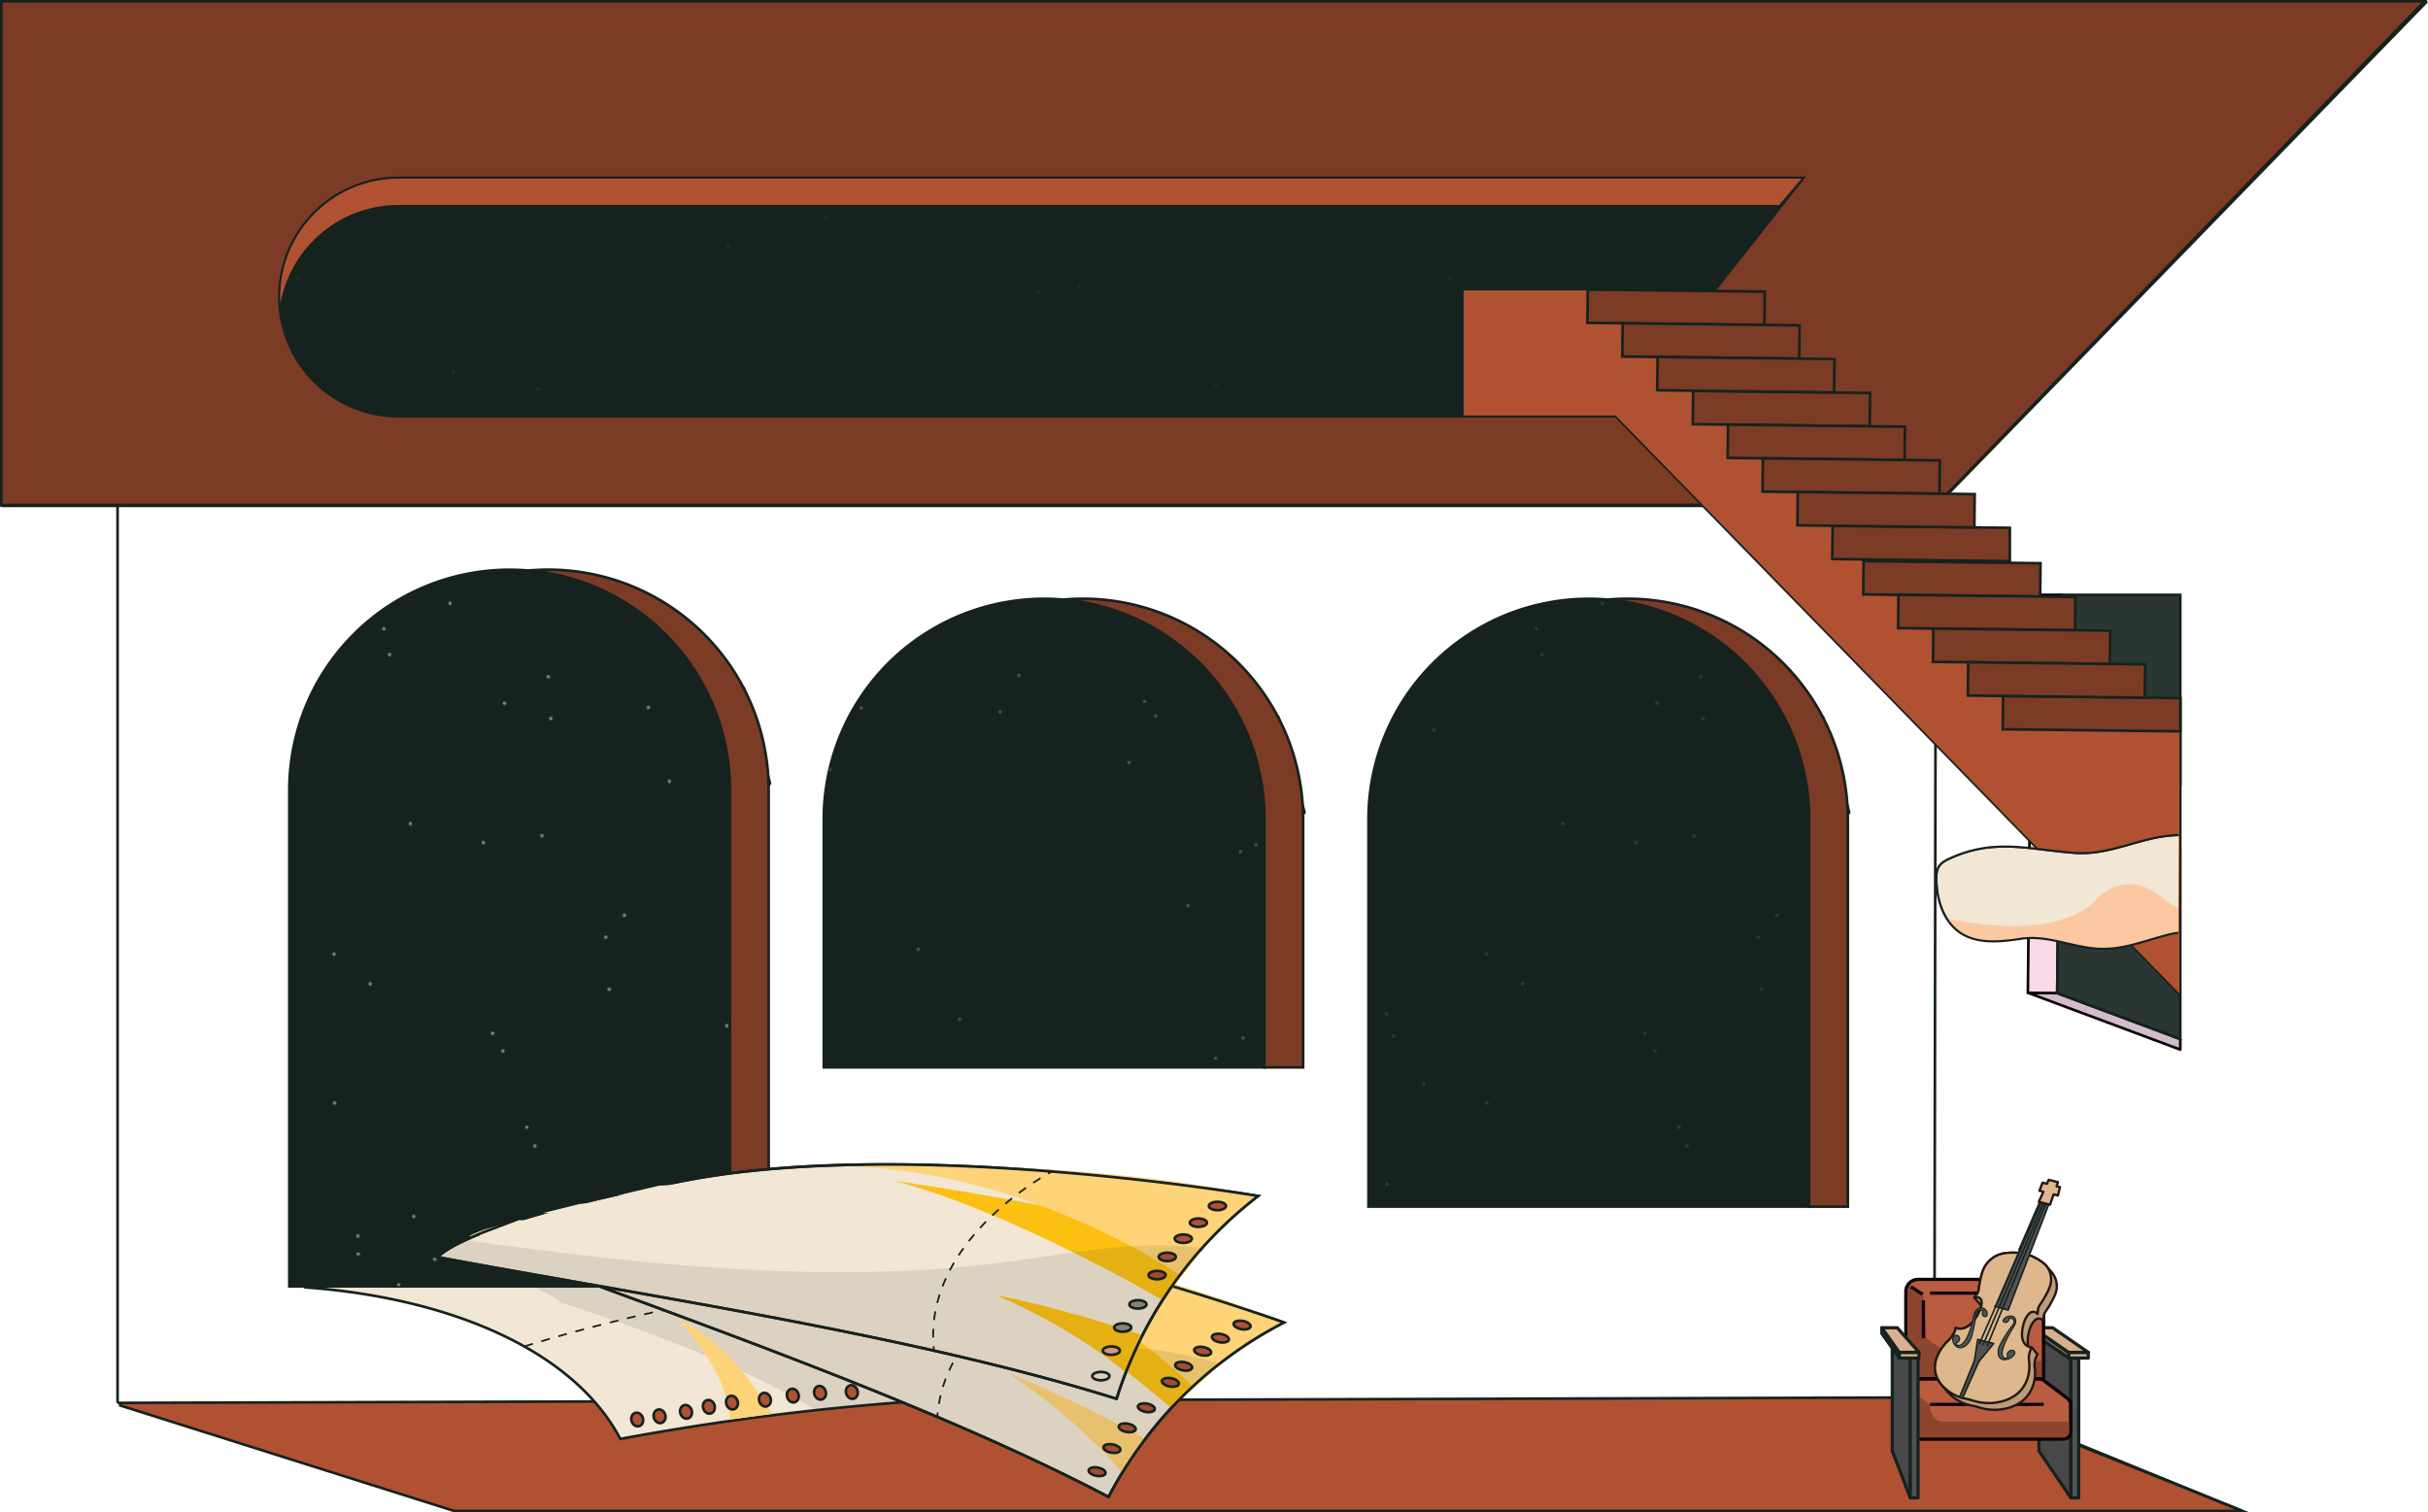 <svg xmlns="http://www.w3.org/2000/svg" xmlns:xlink="http://www.w3.org/1999/xlink" viewBox="0 0 1368.776 852.564"><defs><style>.cls-1,.cls-15,.cls-16,.cls-23,.cls-28,.cls-31,.cls-32,.cls-44,.cls-51,.cls-8{fill:none;}.cls-2{fill:#fff;}.cls-3{isolation:isolate;}.cls-17,.cls-4{fill:#b05232;}.cls-11,.cls-13,.cls-14,.cls-15,.cls-16,.cls-17,.cls-18,.cls-22,.cls-23,.cls-26,.cls-28,.cls-29,.cls-31,.cls-32,.cls-35,.cls-36,.cls-37,.cls-38,.cls-39,.cls-4,.cls-40,.cls-42,.cls-47,.cls-5,.cls-50,.cls-51,.cls-52,.cls-8{stroke:#16221d;}.cls-11,.cls-13,.cls-14,.cls-15,.cls-16,.cls-17,.cls-18,.cls-22,.cls-23,.cls-26,.cls-28,.cls-29,.cls-31,.cls-32,.cls-35,.cls-36,.cls-4,.cls-42,.cls-44,.cls-46,.cls-5,.cls-8{stroke-miterlimit:10;}.cls-14,.cls-15,.cls-35,.cls-36,.cls-4,.cls-5{stroke-width:1.5px;}.cls-26,.cls-34,.cls-5,.cls-9{fill:#f2e6d4;}.cls-6{opacity:0.1;}.cls-11,.cls-7{fill:#16221d;}.cls-8{stroke-dasharray:5;}.cls-33,.cls-9{mix-blend-mode:multiply;}.cls-10{fill:#ffd377;}.cls-11{stroke-width:1.411px;}.cls-12{opacity:0.5;fill:url(#新增圖樣色票_2);}.cls-13,.cls-14{fill:#7c3b25;}.cls-13,.cls-18,.cls-19,.cls-20,.cls-22,.cls-23,.cls-29{stroke-width:1.498px;}.cls-16{stroke-width:2px;}.cls-18{fill:#9faac4;}.cls-19,.cls-46{fill:#d3bccb;}.cls-19,.cls-20,.cls-44,.cls-46{stroke:#0c0007;}.cls-19,.cls-20,.cls-37,.cls-38,.cls-39,.cls-40,.cls-47,.cls-48,.cls-49,.cls-50,.cls-51,.cls-52{stroke-linecap:round;stroke-linejoin:round;}.cls-20{fill:#f7d9e8;}.cls-21{clip-path:url(#clip-path);}.cls-22{fill:#2a3631;}.cls-24{clip-path:url(#clip-path-2);}.cls-25{clip-path:url(#clip-path-3);}.cls-26,.cls-28{stroke-width:1.204px;}.cls-27{fill:#fbc8a2;}.cls-29,.cls-43{fill:#8e452d;}.cls-30{fill:#fcc013;}.cls-32{stroke-dasharray:4.919 4.919;}.cls-35{fill:#968d80;}.cls-36{fill:#e8a390;}.cls-37,.cls-50,.cls-52{fill:#515254;}.cls-37,.cls-38,.cls-39,.cls-40,.cls-42,.cls-44,.cls-46,.cls-47{stroke-width:1.808px;}.cls-38{fill:#48484a;}.cls-39{fill:#d9b08c;}.cls-40{fill:#806954;}.cls-41{clip-path:url(#clip-path-4);}.cls-42{fill:#ba5c40;}.cls-45{clip-path:url(#clip-path-5);}.cls-47{fill:#9f8269;}.cls-48{fill:#bd9c78;}.cls-48,.cls-49{stroke:#231815;stroke-width:1.326px;}.cls-49{fill:#deb88c;}.cls-50,.cls-51{stroke-width:0.914px;}.cls-52{stroke-width:0.64px;}</style><pattern id="新增圖樣色票_2" data-name="新增圖樣色票 2" width="871.454" height="899.055" patternTransform="translate(1116.5 2269.206) scale(0.745)" patternUnits="userSpaceOnUse" viewBox="0 0 871.454 899.055"><rect class="cls-1" width="871.454" height="899.055"/><circle class="cls-2" cx="88.928" cy="2.435" r="1.27"/><circle class="cls-2" cx="186.44" cy="57.78" r="1.27"/><circle class="cls-2" cx="310.184" cy="1.27" r="1.27"/><circle class="cls-2" cx="355.551" cy="83.916" r="1.27"/><circle class="cls-2" cx="389.39" cy="124.049" r="1.27"/><circle class="cls-2" cx="403.06" cy="8.401" r="1.27"/><circle class="cls-2" cx="627.119" cy="186.341" r="1.27"/><circle class="cls-2" cx="585.867" cy="110.673" r="1.27"/><circle class="cls-2" cx="842.233" cy="71.994" r="1.27"/><circle class="cls-2" cx="25.04" cy="189.855" r="1.27"/><circle class="cls-2" cx="130.086" cy="192.889" r="1.27"/><circle class="cls-2" cx="247.875" cy="195.894" r="1.27"/><circle class="cls-2" cx="349.823" cy="198.586" r="1.27"/><circle class="cls-2" cx="454.381" cy="53.525" r="1.27"/><circle class="cls-2" cx="540.14" cy="149.468" r="1.27"/><circle class="cls-2" cx="515.247" cy="77.089" r="1.27"/><circle class="cls-2" cx="660.284" cy="166.245" r="1.27"/><circle class="cls-2" cx="735.964" cy="189.512" r="1.27"/><circle class="cls-2" cx="1.27" cy="236.367" r="1.27"/><circle class="cls-2" cx="239.505" cy="184.992" r="1.27"/><circle class="cls-2" cx="144.329" cy="165.275" r="1.27"/><circle class="cls-2" cx="323.746" cy="293.559" r="1.27"/><circle class="cls-2" cx="334.442" cy="174.076" r="1.27"/><circle class="cls-2" cx="535.811" cy="129.941" r="1.27"/><circle class="cls-2" cx="611.049" cy="291.749" r="1.27"/><circle class="cls-2" cx="751.884" cy="245.398" r="1.27"/><circle class="cls-2" cx="662.158" cy="197.801" r="1.27"/><circle class="cls-2" cx="68.226" cy="372.431" r="1.27"/><circle class="cls-2" cx="272.257" cy="339.445" r="1.27"/><circle class="cls-2" cx="227.666" cy="231.196" r="1.27"/><circle class="cls-2" cx="369.267" cy="222.393" r="1.27"/><circle class="cls-2" cx="339.433" cy="285.437" r="1.27"/><circle class="cls-2" cx="458.331" cy="206.722" r="1.27"/><circle class="cls-2" cx="525.483" cy="398.648" r="1.27"/><circle class="cls-2" cx="655.447" cy="286.553" r="1.27"/><circle class="cls-2" cx="706.376" cy="402.711" r="1.27"/><circle class="cls-2" cx="156.187" cy="501.045" r="1.27"/><circle class="cls-2" cx="99.458" cy="425.405" r="1.27"/><circle class="cls-2" cx="312.138" cy="298.571" r="1.27"/><circle class="cls-2" cx="427.866" cy="437.833" r="1.27"/><circle class="cls-2" cx="498.11" cy="376.195" r="1.27"/><circle class="cls-2" cx="555.906" cy="277.397" r="1.27"/><circle class="cls-2" cx="618.107" cy="436.14" r="1.27"/><circle class="cls-2" cx="717.826" cy="346.75" r="1.27"/><circle class="cls-2" cx="703.758" cy="363.374" r="1.27"/><circle class="cls-2" cx="61.767" cy="515.612" r="1.27"/><circle class="cls-2" cx="184.33" cy="571.039" r="1.27"/><circle class="cls-2" cx="293.251" cy="454.977" r="1.27"/><circle class="cls-2" cx="357.445" cy="455.815" r="1.27"/><circle class="cls-2" cx="450.819" cy="474.461" r="1.27"/><circle class="cls-2" cx="438.037" cy="582.859" r="1.27"/><circle class="cls-2" cx="498.504" cy="488.815" r="1.27"/><circle class="cls-2" cx="644.008" cy="507.17" r="1.27"/><circle class="cls-2" cx="795.379" cy="430.339" r="1.27"/><circle class="cls-2" cx="29.564" cy="596.28" r="1.27"/><circle class="cls-2" cx="217.999" cy="506.826" r="1.27"/><circle class="cls-2" cx="246.049" cy="529.299" r="1.27"/><circle class="cls-2" cx="314.062" cy="439.592" r="1.27"/><circle class="cls-2" cx="422.589" cy="421.406" r="1.27"/><circle class="cls-2" cx="558.422" cy="574.639" r="1.27"/><circle class="cls-2" cx="516.456" cy="603.188" r="1.27"/><circle class="cls-2" cx="625.805" cy="449.478" r="1.27"/><circle class="cls-2" cx="765.119" cy="611.984" r="1.27"/><circle class="cls-2" cx="77.802" cy="701.397" r="1.27"/><circle class="cls-2" cx="192.163" cy="585.645" r="1.27"/><circle class="cls-2" cx="327.761" cy="636.188" r="1.27"/><circle class="cls-2" cx="398.397" cy="700.017" r="1.27"/><circle class="cls-2" cx="422.996" cy="550.153" r="1.27"/><circle class="cls-2" cx="516.18" cy="589.529" r="1.27"/><circle class="cls-2" cx="547.036" cy="626.42" r="1.27"/><circle class="cls-2" cx="650.06" cy="521.324" r="1.27"/><circle class="cls-2" cx="806.943" cy="475.539" r="1.27"/><circle class="cls-2" cx="57.489" cy="678.648" r="1.27"/><circle class="cls-2" cx="190.142" cy="771.554" r="1.27"/><circle class="cls-2" cx="159.132" cy="774.685" r="1.27"/><circle class="cls-2" cx="362.806" cy="704.501" r="1.27"/><circle class="cls-2" cx="471.014" cy="765.215" r="1.27"/><circle class="cls-2" cx="574.392" cy="607.111" r="1.27"/><circle class="cls-2" cx="605.845" cy="683.695" r="1.27"/><circle class="cls-2" cx="730.549" cy="644.082" r="1.27"/><circle class="cls-2" cx="796.419" cy="740.204" r="1.27"/><circle class="cls-2" cx="49.764" cy="706.638" r="1.27"/><circle class="cls-2" cx="214.212" cy="897.786" r="1.27"/><circle class="cls-2" cx="151.296" cy="677.323" r="1.27"/><circle class="cls-2" cx="293.45" cy="844.943" r="1.27"/><circle class="cls-2" cx="344.141" cy="875.784" r="1.27"/><circle class="cls-2" cx="457.804" cy="692.884" r="1.27"/><circle class="cls-2" cx="588.301" cy="835.089" r="1.27"/><circle class="cls-2" cx="652.178" cy="848.62" r="1.27"/><circle class="cls-2" cx="870.184" cy="718.643" r="1.27"/></pattern><clipPath id="clip-path"><polygon class="cls-1" points="1159.741 559.912 1229.127 585.817 1229.127 335.373 1162.16 335.373 1159.741 559.912"/></clipPath><clipPath id="clip-path-2"><polygon class="cls-1" points="1227.775 561.339 1071.539 561.339 1071.539 441.201 1228.448 441.201 1227.775 561.339"/></clipPath><clipPath id="clip-path-3"><path class="cls-1" d="M1222.5,471.2c-18.117,1.888-33.876,11.088-52.991,9.664-25.965-1.934-45.1-8.437-70.467,3.173-2.242,1.026-4.545,2.233-5.894,4.295-1.369,2.094-1.537,4.734-1.514,7.236.071,7.72,1.632,15.589,5.7,22.153,9.445,15.247,26.352,13.956,41.879,11.587,14.627-2.233,27.945,4.322,42.244,5.483,15.727,1.277,28.174-4.948,43.2-8.349,13.317-3.014,40.022,4.214,46.759-11.42,10.1-23.434-9.876-38.041-30.593-42.8A55.1,55.1,0,0,0,1222.5,471.2Z"/></clipPath><clipPath id="clip-path-4"><path class="cls-1" d="M1081.247,721.315h52.936a16.4,16.4,0,0,1,6.836,1.493l7.083,3.25a6.855,6.855,0,0,1,4,6.231V782.28h-67.617l-3.848-4.584-6.241-1.994V728.17A6.855,6.855,0,0,1,1081.247,721.315Z"/></clipPath><clipPath id="clip-path-5"><path class="cls-1" d="M1152.773,778.191l12.641,10.019a5.413,5.413,0,0,1,2.051,4.242V806a5.414,5.414,0,0,1-5.414,5.414H1087a29.71,29.71,0,0,1-12.741-2.87l5.052-7.16a9.192,9.192,0,0,1-5.25-8.3v-6.575a9.191,9.191,0,0,1,9.191-9.191h65.6A9.185,9.185,0,0,1,1152.773,778.191Z"/></clipPath></defs><g class="cls-3"><g id="Layer_1" data-name="Layer 1"><polyline class="cls-4" points="67.152 792.227 255.978 851.87 1264.073 851.87 1104.652 787.84 66.276 790.956"/><path class="cls-5" d="M172.238,725.838c78.135,5.6,150.055,33.69,177.493,85.426a1483.374,1483.374,0,0,1,195.916-22.99s-114.192-90.38-143.62-97.115c-25.754-5.894-189.46,24.667-229.93,32.389A1.156,1.156,0,0,0,172.238,725.838Z"/><g class="cls-6"><path class="cls-7" d="M402.027,691.159C384.117,687.061,299.5,700.59,236,711.81A1110.14,1110.14,0,0,1,384.06,758.688c26.128,10.338,52.022,21.78,75.96,36.386q42.7-4.638,85.627-6.8S431.455,697.894,402.027,691.159Z"/></g><path class="cls-8" d="M295.6,759.146s100.2-32.548,180.338-33.608"/><path class="cls-9" d="M328.791,757.011s-5.635-.175-9.194,2.135c0,0,31.83,29.88,36.165,42.122a32.063,32.063,0,0,0,5.731-1.981C364.376,797.946,328.791,757.011,328.791,757.011Z"/><path class="cls-9" d="M343.266,753.544s-5.635-.176-9.194,2.134c0,0,31.83,29.88,36.165,42.122a32.063,32.063,0,0,0,5.731-1.981C378.851,794.479,343.266,753.544,343.266,753.544Z"/><path class="cls-9" d="M354.864,750.076s-5.634-.176-9.194,2.134c0,0,31.831,29.88,36.165,42.122a32.063,32.063,0,0,0,5.731-1.981C390.449,791.011,354.864,750.076,354.864,750.076Z"/><path class="cls-10" d="M411.507,800.328s1.461-22.84-29.2-56.383c0,0,26.923,9.475,52.76,53.236Z"/><ellipse class="cls-4" cx="359.232" cy="800.328" rx="3.301" ry="3.895" transform="translate(-218.184 139.902) rotate(-16.99)"/><ellipse class="cls-4" cx="371.838" cy="798.508" rx="3.301" ry="3.895" transform="translate(-217.102 143.506) rotate(-16.99)"/><ellipse class="cls-4" cx="386.75" cy="795.993" rx="3.301" ry="3.895" transform="translate(-215.716 147.753) rotate(-16.99)"/><ellipse class="cls-4" cx="399.631" cy="793.159" rx="3.301" ry="3.895" transform="translate(-214.326 151.393) rotate(-16.99)"/><ellipse class="cls-4" cx="412.968" cy="791.012" rx="3.301" ry="3.895" transform="matrix(0.956, -0.292, 0.292, 0.956, -213.117, 155.197)"/><ellipse class="cls-4" cx="431.236" cy="789.16" rx="3.301" ry="3.895" transform="translate(-211.778 160.454) rotate(-16.99)"/><ellipse class="cls-4" cx="446.958" cy="786.844" rx="3.301" ry="3.895" transform="translate(-210.415 164.947) rotate(-16.99)"/><ellipse class="cls-4" cx="462.291" cy="785.259" rx="3.301" ry="3.895" transform="translate(-209.283 169.359) rotate(-16.99)"/><ellipse class="cls-4" cx="480.228" cy="784.824" rx="3.301" ry="3.895" transform="translate(-208.373 174.581) rotate(-16.99)"/><path class="cls-9" d="M198.386,718.9c.854-.448,58.648,2.082,84.93,23.439l15.132-3.482s-26.411-18.179-81.093-23.716Z"/><path class="cls-9" d="M228.936,713.619c.855-.448,48.1,1.29,74.387,22.648L316.2,733.81s-36.175-23.145-72.361-23.145Z"/><path class="cls-7" d="M356.728,375.826a213.353,213.353,0,0,1,55.284,16.059c1.748.779,3.276-1.805,1.514-2.59a215.939,215.939,0,0,0-56-16.361c-1.888-.282-2.7,2.608-.8,2.892Z"/><path class="cls-7" d="M417.241,388.72l14.634,53.24a1.5,1.5,0,0,0,2.893-.8l-14.634-53.241a1.5,1.5,0,0,0-2.893.8Z"/><path class="cls-11" d="M287.283,321.186h0A124.224,124.224,0,0,1,411.507,445.409V725.286a0,0,0,0,1,0,0H163.059a0,0,0,0,1,0,0V445.409A124.224,124.224,0,0,1,287.283,321.186Z"/><path class="cls-12" d="M287.283,321.186h0A124.224,124.224,0,0,1,411.507,445.409V725.286a0,0,0,0,1,0,0H163.059a0,0,0,0,1,0,0V445.409A124.224,124.224,0,0,1,287.283,321.186Z"/><path class="cls-13" d="M309.1,321.185h0c-3.676,0-7.312.17-10.907.482A124.231,124.231,0,0,1,411.507,445.41V725.285h21.814V445.41A124.225,124.225,0,0,0,309.1,321.185Z"/><path class="cls-7" d="M658.041,392.209a213.353,213.353,0,0,1,55.284,16.059c1.748.779,3.276-1.8,1.514-2.59a215.98,215.98,0,0,0-56-16.362c-1.888-.281-2.7,2.609-.8,2.893Z"/><path class="cls-7" d="M718.554,405.1l14.634,53.241a1.5,1.5,0,0,0,2.893-.8l-14.634-53.241a1.5,1.5,0,0,0-2.893.8Z"/><path class="cls-11" d="M588.6,337.568h0A124.224,124.224,0,0,1,712.82,461.792V601.823a0,0,0,0,1,0,0H464.372a0,0,0,0,1,0,0V461.792A124.224,124.224,0,0,1,588.6,337.568Z"/><path class="cls-12" d="M588.6,337.568h0A124.224,124.224,0,0,1,712.82,461.792V601.823a0,0,0,0,1,0,0H464.372a0,0,0,0,1,0,0V461.792A124.224,124.224,0,0,1,588.6,337.568Z"/><path class="cls-13" d="M610.411,337.568h0c-3.676,0-7.312.17-10.907.482A124.23,124.23,0,0,1,712.82,461.792V601.823h21.814V461.792A124.223,124.223,0,0,0,610.411,337.568Z"/><path class="cls-7" d="M965.107,392.209a213.346,213.346,0,0,1,55.283,16.059c1.749.779,3.277-1.8,1.515-2.59a215.98,215.98,0,0,0-56-16.362c-1.889-.281-2.7,2.609-.8,2.893Z"/><path class="cls-7" d="M1025.62,405.1l14.634,53.241a1.5,1.5,0,0,0,2.892-.8l-14.633-53.241a1.5,1.5,0,0,0-2.893.8Z"/><path class="cls-11" d="M895.662,337.568h0a124.224,124.224,0,0,1,124.224,124.224V680.33a0,0,0,0,1,0,0H771.438a0,0,0,0,1,0,0V461.792A124.224,124.224,0,0,1,895.662,337.568Z"/><path class="cls-12" d="M895.662,337.568h0a124.224,124.224,0,0,1,124.224,124.224V680.33a0,0,0,0,1,0,0H771.438a0,0,0,0,1,0,0V461.792A124.224,124.224,0,0,1,895.662,337.568Z"/><path class="cls-13" d="M917.476,337.568h0c-3.676,0-7.312.17-10.907.482a124.231,124.231,0,0,1,113.317,123.742V680.33H1041.7V461.792A124.224,124.224,0,0,0,917.476,337.568Z"/><polygon class="cls-14" points="0.75 284.95 1091.329 284.95 1366.75 0.75 0.75 0.75 0.75 284.95"/><polyline class="cls-15" points="1368.238 0.766 1091.347 285.503 1090.503 781.051 1264.073 851.87"/><line class="cls-16" x1="1041.268" y1="284.95" x2="0.75" y2="284.95"/><path class="cls-11" d="M224.724,100.235h792L910.6,234.748H224.724a67.256,67.256,0,0,1-67.256-67.256h0A67.256,67.256,0,0,1,224.724,100.235Z"/><path class="cls-12" d="M224.724,100.235h792L910.6,234.748H224.724a67.256,67.256,0,0,1-67.256-67.256h0A67.256,67.256,0,0,1,224.724,100.235Z"/><path class="cls-17" d="M224.724,100.235a67.256,67.256,0,0,0-67.256,67.256h0a66.357,66.357,0,0,0,.485,7.856,67.254,67.254,0,0,1,66.771-59.294H1003.19l13.535-15.819Z"/><rect class="cls-18" x="1120.631" y="393.579" width="108.496" height="49.203"/><polygon class="cls-19" points="1143.339 559.769 1229.127 591.773 1229.127 585.817 1159.741 559.912 1143.339 559.769"/><polygon class="cls-20" points="1162.16 335.373 1145.612 335.373 1143.194 559.715 1143.339 559.769 1159.741 559.912 1162.16 335.373"/><g class="cls-21"><polygon class="cls-22" points="1159.741 559.912 1229.127 585.817 1229.127 335.373 1162.16 335.373 1159.741 559.912"/></g><polygon class="cls-23" points="1159.741 559.912 1229.127 585.817 1229.127 335.373 1162.16 335.373 1159.741 559.912"/><polygon class="cls-17" points="1209.125 393.343 967.048 163.198 947.64 187.796 895.108 163.247 824.64 163.247 824.64 234.748 910.595 234.748 1229.127 561.339 1229.127 398.294 1209.125 393.343"/><polygon class="cls-13" points="1229.127 412.349 1129.038 411.161 1129.231 392.391 1229.127 393.579 1229.127 412.349"/><polygon class="cls-13" points="1150.14 336.325 1050.392 335.137 1050.585 316.368 1150.333 317.555 1150.14 336.325"/><polygon class="cls-13" points="1169.802 355.331 1070.054 354.143 1070.246 335.373 1169.994 336.561 1169.802 355.331"/><polygon class="cls-13" points="1189.463 374.337 1089.715 373.149 1089.908 354.379 1189.656 355.567 1189.463 374.337"/><polygon class="cls-13" points="1209.125 393.343 1109.377 392.155 1109.569 373.385 1209.317 374.573 1209.125 393.343"/><polygon class="cls-13" points="1133.036 316.368 1032.947 315.18 1033.14 296.41 1133.036 297.598 1133.036 316.368"/><polygon class="cls-13" points="1054.049 240.344 954.301 239.156 954.494 220.386 1054.242 221.574 1054.049 240.344"/><polygon class="cls-13" points="1073.711 259.35 973.963 258.162 974.155 239.392 1073.903 240.58 1073.711 259.35"/><polygon class="cls-13" points="1093.372 278.356 993.624 277.168 993.817 258.398 1093.565 259.586 1093.372 278.356"/><polygon class="cls-13" points="1113.034 297.362 1013.286 296.174 1013.478 277.404 1113.226 278.592 1113.034 297.362"/><polygon class="cls-13" points="994.663 183.204 894.915 182.016 895.108 163.247 994.855 164.435 994.663 183.204"/><polygon class="cls-13" points="1014.324 202.21 914.576 201.022 914.769 182.253 1014.517 183.441 1014.324 202.21"/><polygon class="cls-13" points="1033.986 221.216 934.238 220.028 934.431 201.259 1034.178 202.447 1033.986 221.216"/><g class="cls-24"><g class="cls-25"><path class="cls-26" d="M1222.5,471.2c-18.117,1.888-33.876,11.088-52.991,9.664-25.965-1.934-45.1-8.437-70.467,3.173-2.242,1.026-4.545,2.233-5.894,4.295-1.369,2.094-1.537,4.734-1.514,7.236.071,7.72,1.632,15.589,5.7,22.153,9.445,15.247,26.352,13.956,41.879,11.587,14.627-2.233,27.945,4.322,42.244,5.483,15.727,1.277,28.174-4.948,43.2-8.349,13.317-3.014,40.022,4.214,46.759-11.42,10.1-23.434-9.876-38.041-30.593-42.8A55.1,55.1,0,0,0,1222.5,471.2Z"/><path class="cls-27" d="M1272.75,495.041s-6.037,22.181-34.981,19.228a35.739,35.739,0,0,1-19.229-8.44c-5.382-4.516-14.41-9.642-25.241-6.144a25.984,25.984,0,0,0-11.022,7.225c-5.877,6.37-27.569,23.28-84.947,10.807,0,0,1.468,21.563,4.716,22.269s103.51,6.864,103.51,6.864H1292.4Z"/></g><path class="cls-28" d="M1222.5,471.2c-18.117,1.888-33.876,11.088-52.991,9.664-25.965-1.934-45.1-8.437-70.467,3.173-2.242,1.026-4.545,2.233-5.894,4.295-1.369,2.094-1.537,4.734-1.514,7.236.071,7.72,1.632,15.589,5.7,22.153,9.445,15.247,26.352,13.956,41.879,11.587,14.627-2.233,27.945,4.322,42.244,5.483,15.727,1.277,28.174-4.948,43.2-8.349,13.317-3.014,40.022,4.214,46.759-11.42,10.1-23.434-9.876-38.041-30.593-42.8A55.1,55.1,0,0,0,1222.5,471.2Z"/></g><line class="cls-29" x1="66.276" y1="284.352" x2="66.276" y2="790.956"/><path class="cls-5" d="M262.68,697.238c112.178,42.642,255.964,90.988,362.253,146.709a230.883,230.883,0,0,1,98.865-98.31S538.211,678.278,408.253,679.51,262.68,697.238,262.68,697.238Z"/><path class="cls-9" d="M539.441,783.929s-2.31.675-2.368,5.943c0,0,51.5,20.475,65.084,30.29,0,0-.015-2.119,2.3-5S539.441,783.929,539.441,783.929Z"/><path class="cls-9" d="M543.973,775.042s-2.309.675-2.368,5.944c0,0,51.5,20.475,65.084,30.29,0,0-.015-2.119,2.3-5S543.973,775.042,543.973,775.042Z"/><path class="cls-9" d="M549.614,766.164s-2.31.675-2.369,5.943c0,0,51.5,20.475,65.085,30.291,0,0-.015-2.119,2.3-5S549.614,766.164,549.614,766.164Z"/><path class="cls-9" d="M554.789,756.81s-2.309.675-2.368,5.944c0,0,51.5,20.475,65.084,30.29,0,0-.015-2.119,2.3-5S554.789,756.81,554.789,756.81Z"/><path class="cls-30" d="M660.3,793.849S585.931,729.683,523.565,700.7c0,0,140.752,46.326,162.355,70.376Z"/><path class="cls-10" d="M672.481,781.663S601.143,709.8,499.3,687.941c0,0,127.722,17.878,224.5,57.7C723.8,745.637,678.089,771.081,672.481,781.663Z"/><path class="cls-10" d="M632.6,830.376s-20.862-27.165-64.032-56.014c0,0,32.64,12.261,77.074,36.923Z"/><path class="cls-15" d="M262.68,697.238c112.178,42.642,255.964,90.988,362.253,146.709a230.883,230.883,0,0,1,98.865-98.31S538.211,678.278,408.253,679.51,262.68,697.238,262.68,697.238Z"/><path class="cls-31" d="M611.831,711.336s-.844.262-2.363.8"/><path class="cls-32" d="M604.868,713.875c-18.78,7.461-69.5,31.884-75.928,80.053"/><path class="cls-31" d="M528.652,796.389q-.125,1.236-.209,2.492"/><g class="cls-33"><path class="cls-34" d="M287.672,689.267c51.559,9.983,116.644,32.619,163.573,56.19l9.652-8.692s-85.7-40.374-149.568-51.934Z"/></g><g class="cls-33"><path class="cls-34" d="M325.354,683.288c51.559,9.983,94,21.8,140.927,45.372l9.652-8.692s-45.307-29.3-129.208-38.039Z"/></g><g class="cls-33"><path class="cls-34" d="M367.918,681.043c10.425.345,46.09,2.124,112.9,32.215l9.653-8.692s-25.1-15.481-97.878-24.824Z"/></g><ellipse class="cls-4" cx="700.225" cy="747.091" rx="2.357" ry="4.838" transform="translate(-159.649 1303.037) rotate(-79.739)"/><ellipse class="cls-4" cx="687.995" cy="754.448" rx="2.357" ry="4.838" transform="translate(-176.941 1297.049) rotate(-79.739)"/><ellipse class="cls-4" cx="677.999" cy="761.813" rx="2.357" ry="4.838" transform="translate(-192.403 1293.266) rotate(-79.739)"/><ellipse class="cls-4" cx="667.284" cy="770.298" rx="2.357" ry="4.838" transform="translate(-209.559 1289.696) rotate(-79.739)"/><ellipse class="cls-4" cx="659.805" cy="779.37" rx="2.357" ry="4.838" transform="translate(-224.632 1289.792) rotate(-79.739)"/><ellipse class="cls-4" cx="646.247" cy="793.701" rx="2.357" ry="4.838" transform="translate(-249.878 1288.229) rotate(-79.739)"/><ellipse class="cls-4" cx="635.471" cy="805.02" rx="2.357" ry="4.838" transform="translate(-269.872 1286.928) rotate(-79.739)"/><ellipse class="cls-4" cx="626.854" cy="816.696" rx="2.357" ry="4.838" transform="translate(-288.442 1288.045) rotate(-79.739)"/><ellipse class="cls-4" cx="618.49" cy="829.762" rx="2.357" ry="4.838" transform="translate(-308.174 1290.553) rotate(-79.739)"/><g class="cls-6"><path class="cls-7" d="M653.809,761.476c-25.666-3.5-51.676-3.255-77.545-4.594C474.723,751.624,376.4,722.014,279.51,690.531c-13.891,3.61-16.83,6.707-16.83,6.707,112.178,42.642,255.964,90.987,362.253,146.709a230.811,230.811,0,0,1,62.591-75.1A203.469,203.469,0,0,0,653.809,761.476Z"/></g><path class="cls-5" d="M246.889,708.827c117.98,21.978,268.078,43.937,382.593,79.834a230.876,230.876,0,0,1,79.772-114.349s-194.618-33.223-322.278-8.861S246.889,708.827,246.889,708.827Z"/><path class="cls-9" d="M534.666,744.831s-2.152,1.076-1.272,6.27c0,0,54.328,10.973,69.439,18.213,0,0-.392-2.083,1.37-5.327S534.666,744.831,534.666,744.831Z"/><path class="cls-9" d="M537.543,735.28s-2.153,1.075-1.272,6.27c0,0,54.328,10.973,69.439,18.212,0,0-.392-2.082,1.369-5.327S537.543,735.28,537.543,735.28Z"/><path class="cls-9" d="M541.512,725.538s-2.153,1.076-1.272,6.271c0,0,54.328,10.973,69.439,18.212,0,0-.392-2.083,1.369-5.327S541.512,725.538,541.512,725.538Z"/><path class="cls-9" d="M544.938,715.413s-2.152,1.075-1.272,6.27c0,0,54.328,10.973,69.439,18.212,0,0-.392-2.082,1.37-5.327S544.938,715.413,544.938,715.413Z"/><path class="cls-30" d="M655.357,733.065s-84.607-49.894-151.138-67.3c0,0,146.753,20.513,172.294,40.329Z"/><path class="cls-10" d="M665.174,718.9s-83-58-187.1-61.375c0,0,128.864-5.159,231.183,16.784C709.254,674.312,668.808,707.492,665.174,718.9Z"/><path class="cls-30" d="M634.61,773.941s-25.367-23.015-72.986-43.712c0,0,34.3,6.25,82.418,22.6Z"/><path class="cls-15" d="M246.889,708.827c117.98,21.978,268.078,43.937,382.593,79.834a230.876,230.876,0,0,1,79.772-114.349s-194.618-33.223-322.278-8.861S246.889,708.827,246.889,708.827Z"/><path class="cls-31" d="M592.967,660.5s-.784.409-2.182,1.211"/><path class="cls-32" d="M586.568,664.243c-17.15,10.687-62.7,43.754-60.454,92.3"/><path class="cls-31" d="M526.269,759.014q.1,1.238.238,2.489"/><g class="cls-33"><path class="cls-34" d="M270.062,696.531c52.513.64,120.588,11.32,170.966,26.154l7.949-10.272S357.45,687.952,292.55,687.952Z"/></g><g class="cls-33"><path class="cls-34" d="M306.076,683.935c52.513.64,96.377,4.708,146.755,19.543l7.949-10.272s-49.8-20.763-133.917-14.415Z"/></g><g class="cls-33"><path class="cls-34" d="M347.559,674.145c10.32-1.518,45.731-6.121,116.831,11.589l7.95-10.272s-27.459-10.762-100.734-6.993Z"/></g><ellipse class="cls-4" cx="686.317" cy="679.942" rx="4.838" ry="2.357"/><ellipse class="cls-4" cx="675.592" cy="689.36" rx="4.838" ry="2.357"/><ellipse class="cls-4" cx="667.069" cy="698.388" rx="4.838" ry="2.357"/><ellipse class="cls-4" cx="658.036" cy="708.646" rx="4.838" ry="2.357"/><ellipse class="cls-4" cx="652.293" cy="718.904" rx="4.838" ry="2.357"/><ellipse class="cls-35" cx="641.504" cy="735.422" rx="4.838" ry="2.357"/><ellipse class="cls-35" cx="632.917" cy="748.479" rx="4.838" ry="2.357"/><ellipse class="cls-36" cx="626.518" cy="761.503" rx="4.838" ry="2.357"/><ellipse class="cls-5" cx="620.615" cy="775.85" rx="4.838" ry="2.357"/><g class="cls-6"><path class="cls-7" d="M643.206,702.365c-25.881,1.123-51.429,6-77.124,9.292C465.229,724.571,363.2,712.95,262.255,699.23c-13.025,6.026-15.366,9.6-15.366,9.6,117.98,21.978,268.078,43.937,382.593,79.834a230.807,230.807,0,0,1,48.212-85.051A203.431,203.431,0,0,0,643.206,702.365Z"/></g><polygon class="cls-37" points="1149.436 752.851 1167.465 765.668 1171.849 765.668 1153.821 752.851 1149.436 752.851"/><polygon class="cls-38" points="1149.436 818.054 1167.465 844.509 1167.465 765.668 1149.436 752.851 1149.436 818.054"/><rect class="cls-37" x="1167.465" y="765.668" width="4.385" height="78.841" transform="translate(2339.314 1610.177) rotate(180)"/><rect class="cls-39" x="1166.158" y="762.464" width="11.105" height="3.204" transform="translate(2343.421 1528.132) rotate(180)"/><polygon class="cls-40" points="1146.064 751.797 1166.158 765.668 1166.158 762.464 1146.064 748.593 1146.064 751.797"/><polygon class="cls-39" points="1166.158 762.464 1177.263 762.464 1157.169 748.593 1146.064 748.593 1166.158 762.464"/><g class="cls-41"><path class="cls-42" d="M1081.247,721.315h52.936a16.4,16.4,0,0,1,6.836,1.493l7.083,3.25a6.855,6.855,0,0,1,4,6.231V782.28h-67.617l-5.378-3.974-4.711-2.6V728.17A6.855,6.855,0,0,1,1081.247,721.315Z"/><path class="cls-43" d="M1075.94,723.832l8.363,7.1,1.881,23.611s19.116,18.888,65.661,12.564l4.554,10.212-4.3,8.507s-56.7,3.079-57.507,2.739-22.257.3-22.257.3S1064.034,733.685,1075.94,723.832Z"/></g><path class="cls-44" d="M1081.247,721.315h52.936a16.4,16.4,0,0,1,6.836,1.493l7.083,3.25a6.855,6.855,0,0,1,4,6.231V782.28h-67.617l-7.571-1.052-2.518-5.526V728.17A6.855,6.855,0,0,1,1081.247,721.315Z"/><g class="cls-45"><path class="cls-42" d="M1152.129,778.235l13.293,10.055a5.148,5.148,0,0,1,2.043,4.107v13.866a5.15,5.15,0,0,1-5.15,5.15h-47.2c-63.362,0-32.361-2.186-41.082-6.324l.035-6.2V777.314h75.321A4.544,4.544,0,0,1,1152.129,778.235Z"/><path class="cls-44" d="M1152.773,778.191l13.167,10.435a4.028,4.028,0,0,1,1.525,3.155v15.607a4.025,4.025,0,0,1-4.026,4.025H1087a29.71,29.71,0,0,1-12.741-2.87l5.052-7.16a9.192,9.192,0,0,1-5.25-8.3v-6.575a9.191,9.191,0,0,1,9.191-9.191h65.6A9.185,9.185,0,0,1,1152.773,778.191Z"/><path class="cls-43" d="M1177.472,795.663s.333,5.083-13.026,5.842h-69.012s-7.083.337-7.589-9.7l-14.672-10.793.869,19.731,4.022,12.648s55.695,11.637,56.011,11.131,42.986-13.112,42.986-13.112Z"/></g><line class="cls-46" x1="1146.533" y1="729.072" x2="1088.098" y2="729.072"/><line class="cls-44" x1="1084.303" y1="733.12" x2="1084.303" y2="754.538"/><line class="cls-44" x1="1083.922" y1="729.747" x2="1077.345" y2="725.53"/><path class="cls-44" d="M1152.009,778.144l13.756,10.406a4.281,4.281,0,0,1,1.7,3.416v15.163a4.284,4.284,0,0,1-4.284,4.284H1080.31l-6.245-12.521V777.314h75.471A4.1,4.1,0,0,1,1152.009,778.144Z"/><polygon class="cls-37" points="1066.764 752.851 1076.91 765.668 1081.295 765.668 1071.149 752.851 1066.764 752.851"/><polygon class="cls-38" points="1066.764 818.054 1076.91 844.509 1076.91 765.668 1066.764 752.851 1066.764 818.054"/><rect class="cls-37" x="1076.91" y="765.668" width="4.385" height="78.841" transform="translate(2158.205 1610.177) rotate(180)"/><rect class="cls-39" x="1070.696" y="762.464" width="11.105" height="3.204" transform="translate(2152.497 1528.132) rotate(180)"/><polygon class="cls-47" points="1060.852 751.797 1070.696 765.668 1070.696 762.464 1060.852 748.593 1060.852 751.797"/><polygon class="cls-39" points="1070.696 762.464 1081.801 762.464 1069.589 748.593 1060.852 748.593 1070.696 762.464"/><line class="cls-46" x1="1152.098" y1="791.808" x2="1088.098" y2="791.808"/><path class="cls-48" d="M1147.133,771.815c-.738-5.422,1.516-8.252,1.516-8.252-.019,0-.034-.008-.052-.011l.02-.026-.052-.011.02-.027-.052-.011.02-.026-.052-.011.021-.027c-.019,0-.034-.008-.052-.011l.02-.026-.052-.011.02-.027-.052-.011.02-.026-.052-.011.021-.027-.053-.011.021-.026-.052-.011.02-.027-.052-.011.02-.026-.052-.011.021-.027-.053-.011.021-.026-.052-.011.02-.027c-.018,0-.034-.008-.052-.01l.02-.027-.052-.011.02-.027c-.018,0-.034-.008-.052-.01l.021-.027c-.019,0-.034-.008-.052-.011l.02-.027c-.018,0-.034-.007-.052-.01l.02-.027-.052-.011.02-.027c-.018,0-.034-.007-.052-.01l.021-.027c-.019,0-.034-.008-.052-.011l.02-.027c-.018,0-.034-.007-.052-.01l.02-.027-.052-.011.02-.027c-.018,0-.034-.007-.052-.01l.021-.027c-.019,0-.034-.008-.052-.011l.02-.026-.052-.011.02-.027-.052-.011.02-.026-.052-.011.021-.027-.053-.011.021-.027c-.018,0-.034-.007-.052-.01l.02-.027-.052-.011.02-.026-.052-.011.02-.027-.052-.011.021-.026c-.019,0-.034-.008-.052-.011l.02-.027-.052-.011.02-.026-.052-.011.02-.027-.052-.011.021-.026c-.019,0-.034-.008-.052-.011l.02-.027-.052-.011.02-.026-.052-.011.02-.027c-.018,0-.034-.008-.052-.01l.021-.027c-.019,0-.034-.008-.052-.011l.02-.027-.052-.01.02-.027-.052-.011.02-.027c-.018,0-.034-.007-.052-.01l.021-.027-.053-.011.021-.027-.052-.01.02-.027-.052-.011.02-.027c-.018,0-.034-.007-.052-.01l.02-.027c-.018,0-.033-.008-.052-.011l.021-.027c-.018,0-.034-.007-.052-.01l.02-.027-.052-.011.02-.026-.052-.011.02-.027c-.018,0-.033-.008-.052-.011l.021-.027c-.019,0-.034-.007-.052-.01l.02-.027-.052-.011.02-.026-.052-.011.02-.027-.052-.011.021-.026c-.019,0-.034-.008-.052-.011l.02-.027-.052-.011.02-.026-.052-.011.02-.027-.052-.011.021-.026-.053-.011.021-.027-.052-.011.02-.026-.052-.011.02-.027c-.018,0-.034-.008-.052-.01l.021-.027-.053-.011.021-.027c-.018,0-.034-.008-.052-.01l.02-.027-.052-.011.02-.027-.052-.011.02-.026-.052-.011.021-.027-.052-.01.02-.027-.052-.011.02-.027-.052-.01.02-.027-.052-.011.021-.027c-.019,0-.034-.007-.052-.01l.02-.027-.052-.011.02-.026-.052-.011.02-.027-.052-.011.021-.027c-.019,0-.034-.007-.052-.01l.02-.027-.052-.011.02-.027c-.018,0-.034-.007-.052-.01l.02-.027-.052-.011.021-.026-.053-.011.021-.027-.052-.011.02-.026-.052-.011.02-.027-.052-.011.02-.026c-.018,0-.033-.008-.052-.011l.021-.027-.052-.011.02-.026-.052-.011.02-.027c-.018,0-.034-.008-.052-.01l.02-.027-.052-.011.021-.027c-.019,0-.034-.008-.052-.011l.02-.026-.052-.011.02-.027-.052-.011.02-.026-.052-.011.021-.027-.052-.01.02-.027-.052-.011.02-.027c-.018,0-.034-.008-.052-.01l.02-.027a7.4,7.4,0,0,1-1.929-.571c-1.324-4.312.82-10.208.82-10.208,3.484-9.11,7.552-4.429,7.552-4.429l.145-1.994a6.369,6.369,0,0,1,1.186-3.21,56.893,56.893,0,0,0,5.006-8.808,12.183,12.183,0,0,0-1.27-12.87l-.032-.037c-.01-.013-.021-.025-.031-.037s-.022-.025-.032-.038-.022-.025-.032-.038-.022-.024-.032-.037-.021-.025-.032-.038-.021-.024-.031-.037-.022-.025-.032-.037-.022-.025-.032-.038-.021-.025-.032-.038-.021-.024-.031-.037-.022-.025-.032-.037-.022-.025-.032-.038-.021-.025-.032-.037l-.031-.038c-.011-.013-.022-.025-.032-.038s-.022-.024-.032-.037l-.032-.037-.031-.038-.032-.037c-.01-.013-.022-.025-.032-.038s-.022-.024-.032-.037l-.031-.038c-.011-.012-.022-.024-.032-.037s-.022-.025-.032-.038l-.032-.037c-.01-.013-.021-.025-.032-.038s-.021-.024-.031-.037-.022-.025-.032-.037-.022-.025-.032-.038-.021-.025-.031-.037l-.032-.038-.032-.037c-.01-.013-.022-.025-.032-.038s-.021-.025-.032-.038-.021-.024-.031-.037-.022-.025-.032-.037-.022-.025-.032-.038-.022-.025-.032-.037l-.031-.038-.032-.037c-.01-.013-.022-.025-.032-.038l-.032-.037c-.01-.013-.021-.025-.032-.038s-.021-.025-.031-.037-.022-.025-.032-.038-.022-.025-.032-.037l-.031-.038-.032-.037c-.011-.013-.022-.025-.032-.038s-.022-.024-.032-.037-.021-.025-.032-.038-.021-.024-.031-.037-.022-.025-.032-.038l-.032-.037c-.01-.013-.021-.025-.032-.038s-.021-.024-.031-.037-.022-.025-.032-.038-.022-.024-.032-.037-.022-.025-.032-.038-.021-.024-.031-.037-.022-.025-.032-.038-.022-.024-.032-.037-.021-.025-.032-.037-.021-.025-.032-.038l-.031-.038c-.011-.012-.022-.024-.032-.037s-.022-.025-.032-.038-.021-.024-.031-.037l-.032-.037c-.01-.013-.022-.025-.032-.038s-.022-.025-.032-.037-.021-.025-.032-.038-.021-.024-.031-.037-.022-.025-.032-.038l-.032-.037c-.01-.013-.022-.025-.032-.038s-.021-.025-.031-.037-.022-.025-.032-.038-.022-.024-.032-.037-.021-.025-.032-.038l-.032-.037-.031-.038c-.01-.012-.022-.024-.032-.037s-.022-.025-.032-.038-.021-.024-.031-.037-.022-.025-.032-.038-.022-.024-.032-.037-.022-.025-.032-.037-.021-.025-.032-.038-.021-.025-.031-.037-.022-.025-.032-.038-.022-.025-.032-.038L1154,714.2c-.01-.013-.021-.025-.031-.037s-.022-.025-.032-.038-.022-.025-.032-.037-.021-.025-.032-.038-.021-.024-.031-.037a11.65,11.65,0,0,0-1.343-1.42,29.471,29.471,0,0,0-10.438-5.525,33.674,33.674,0,0,0-12.4-.377,15.567,15.567,0,0,0-12.048,10.478,51.435,51.435,0,0,0-2.025,9.579,6.428,6.428,0,0,1-1.262,3.189l-1.269,1.7s2.871,3.226,3.176,3.748a5.192,5.192,0,0,1,.9-.152,15.025,15.025,0,0,1-.965,3.586s-5.2,12.988-13.627,9.9c0,0-.122,3.38-4.5,7.481,0,0-13.724,12.606-3.188,24.88,0,0,.041.053.123.148l.031.037.033.039.03.036.033.038.031.037.031.037.033.038.033.039.03.035.032.039.031.037.033.038.032.037.032.038.031.037.032.038.031.036.032.039.033.039.03.035.033.038.031.037.032.038.032.038.032.037.031.038.032.037.031.037.033.038.032.038.031.037.032.037.031.037.033.039.031.037.032.038.032.037.032.037.031.037.032.038.031.037.034.04.03.036.031.036.033.039.032.037.032.038.031.037.031.037.033.038.032.038.031.036.033.04.031.036.031.037.032.038.032.037.031.037.034.04.03.035.032.039.032.037.031.037.034.039.03.036.031.037.033.038.031.037.032.038.033.039.03.035.033.039.031.037.031.037.034.04.031.036.031.036.032.039.031.036.033.039.033.038.029.036.033.038.032.038.031.036.032.039.032.037.032.037.032.038.031.036.032.039.033.039.03.035.032.038.032.038.031.036.033.039.032.038.031.037a24.378,24.378,0,0,0,13.09,7.428q2.623.558,5.164,1.333a29.052,29.052,0,0,0,16.059.014C1149.615,788.607,1147.133,771.815,1147.133,771.815Z"/><path class="cls-49" d="M1143.925,768.03c-.738-5.423,1.516-8.253,1.516-8.253-9.06-1.43-4.286-14.527-4.286-14.527,3.484-9.109,7.552-4.429,7.552-4.429l.145-1.994a6.376,6.376,0,0,1,1.186-3.21,56.935,56.935,0,0,0,5.006-8.807c2.348-5.086,1.358-10.736-2.581-14.252a29.463,29.463,0,0,0-10.438-5.526,33.669,33.669,0,0,0-12.4-.377,15.567,15.567,0,0,0-12.049,10.478,51.43,51.43,0,0,0-2.025,9.58,6.432,6.432,0,0,1-1.262,3.189l-1.269,1.7s6.6-1.927,3.111,7.182c0,0-5.2,12.987-13.627,9.9,0,0-.122,3.381-4.5,7.481,0,0-13.725,12.606-3.189,24.881A24.158,24.158,0,0,0,1108,788.589q2.624.558,5.164,1.334a29.057,29.057,0,0,0,16.059.013C1146.407,784.821,1143.925,768.03,1143.925,768.03Z"/><polygon class="cls-50" points="1113.107 767.045 1114.938 755.18 1123.902 757.495 1115.565 767.68 1106.387 788.288 1104.652 787.84 1113.107 767.045"/><path class="cls-50" d="M1152.489,671.884l4.753,1.3-25.174,65.484-7.587-2.189S1151.02,674.589,1152.489,671.884Z"/><line class="cls-51" x1="1153.117" y1="678.975" x2="1120.301" y2="758.686"/><line class="cls-51" x1="1118.052" y1="758.105" x2="1151.827" y2="678.642"/><line class="cls-51" x1="1115.896" y1="757.548" x2="1150.5" y2="678.299"/><path class="cls-52" d="M1130.017,745.531s-1.783-.532.076-2.187a4.814,4.814,0,0,1,4.591-1.144,2.517,2.517,0,0,1,1.673,2.73,5.847,5.847,0,0,1-1,2.906c-2.18,3.407-9.019,14.715-5.721,17.578a1.753,1.753,0,0,0,2.307-.275,2.441,2.441,0,0,1,.447-3.112c1.1-1.03,2.927-1,3.382.1.254.613.119,1.472-1.121,2.6a7.036,7.036,0,0,1-4.419,1.884c-1.6.04-3.4-.579-3.754-3.416a8.464,8.464,0,0,1,.842-4.566,69.054,69.054,0,0,1,7.261-11.447,4.3,4.3,0,0,0,.772-1.579c.228-1.008.02-2.3-2.513-2.366C1132.841,743.237,1132.348,746.025,1130.017,745.531Z"/><path class="cls-52" d="M1118.711,742.272s1.835.4,1.54-1.809a3.436,3.436,0,0,0-6.24-1.644,6.1,6.1,0,0,0-1.319,2.824c-.728,3.783-3.464,16.15-8.235,16.928,0,0-1.806.067-1.669-1.3,0,0,2.105-.84,1.917-2.732a1.917,1.917,0,0,0-2.814-1.5,2.4,2.4,0,0,0-1,2.635,4.852,4.852,0,0,0,2.2,3.594c1.268.781,3.179,1.12,5.546-1.015a9.828,9.828,0,0,0,2.662-4.1,60.316,60.316,0,0,0,2.495-12.678,4.082,4.082,0,0,1,.531-1.641c.553-.923,1.67-1.876,3.77-.743C1118.1,739.091,1116.459,741.582,1118.711,742.272Z"/><polygon class="cls-49" points="1161.346 669.313 1159.397 668.81 1160.213 666.534 1154.954 665.176 1153.954 667.404 1151.479 666.765 1149.718 671.342 1151.93 671.913 1149.371 677.613 1155.66 679.238 1157.747 673.415 1160.128 674.03 1161.346 669.313"/></g></g></svg>